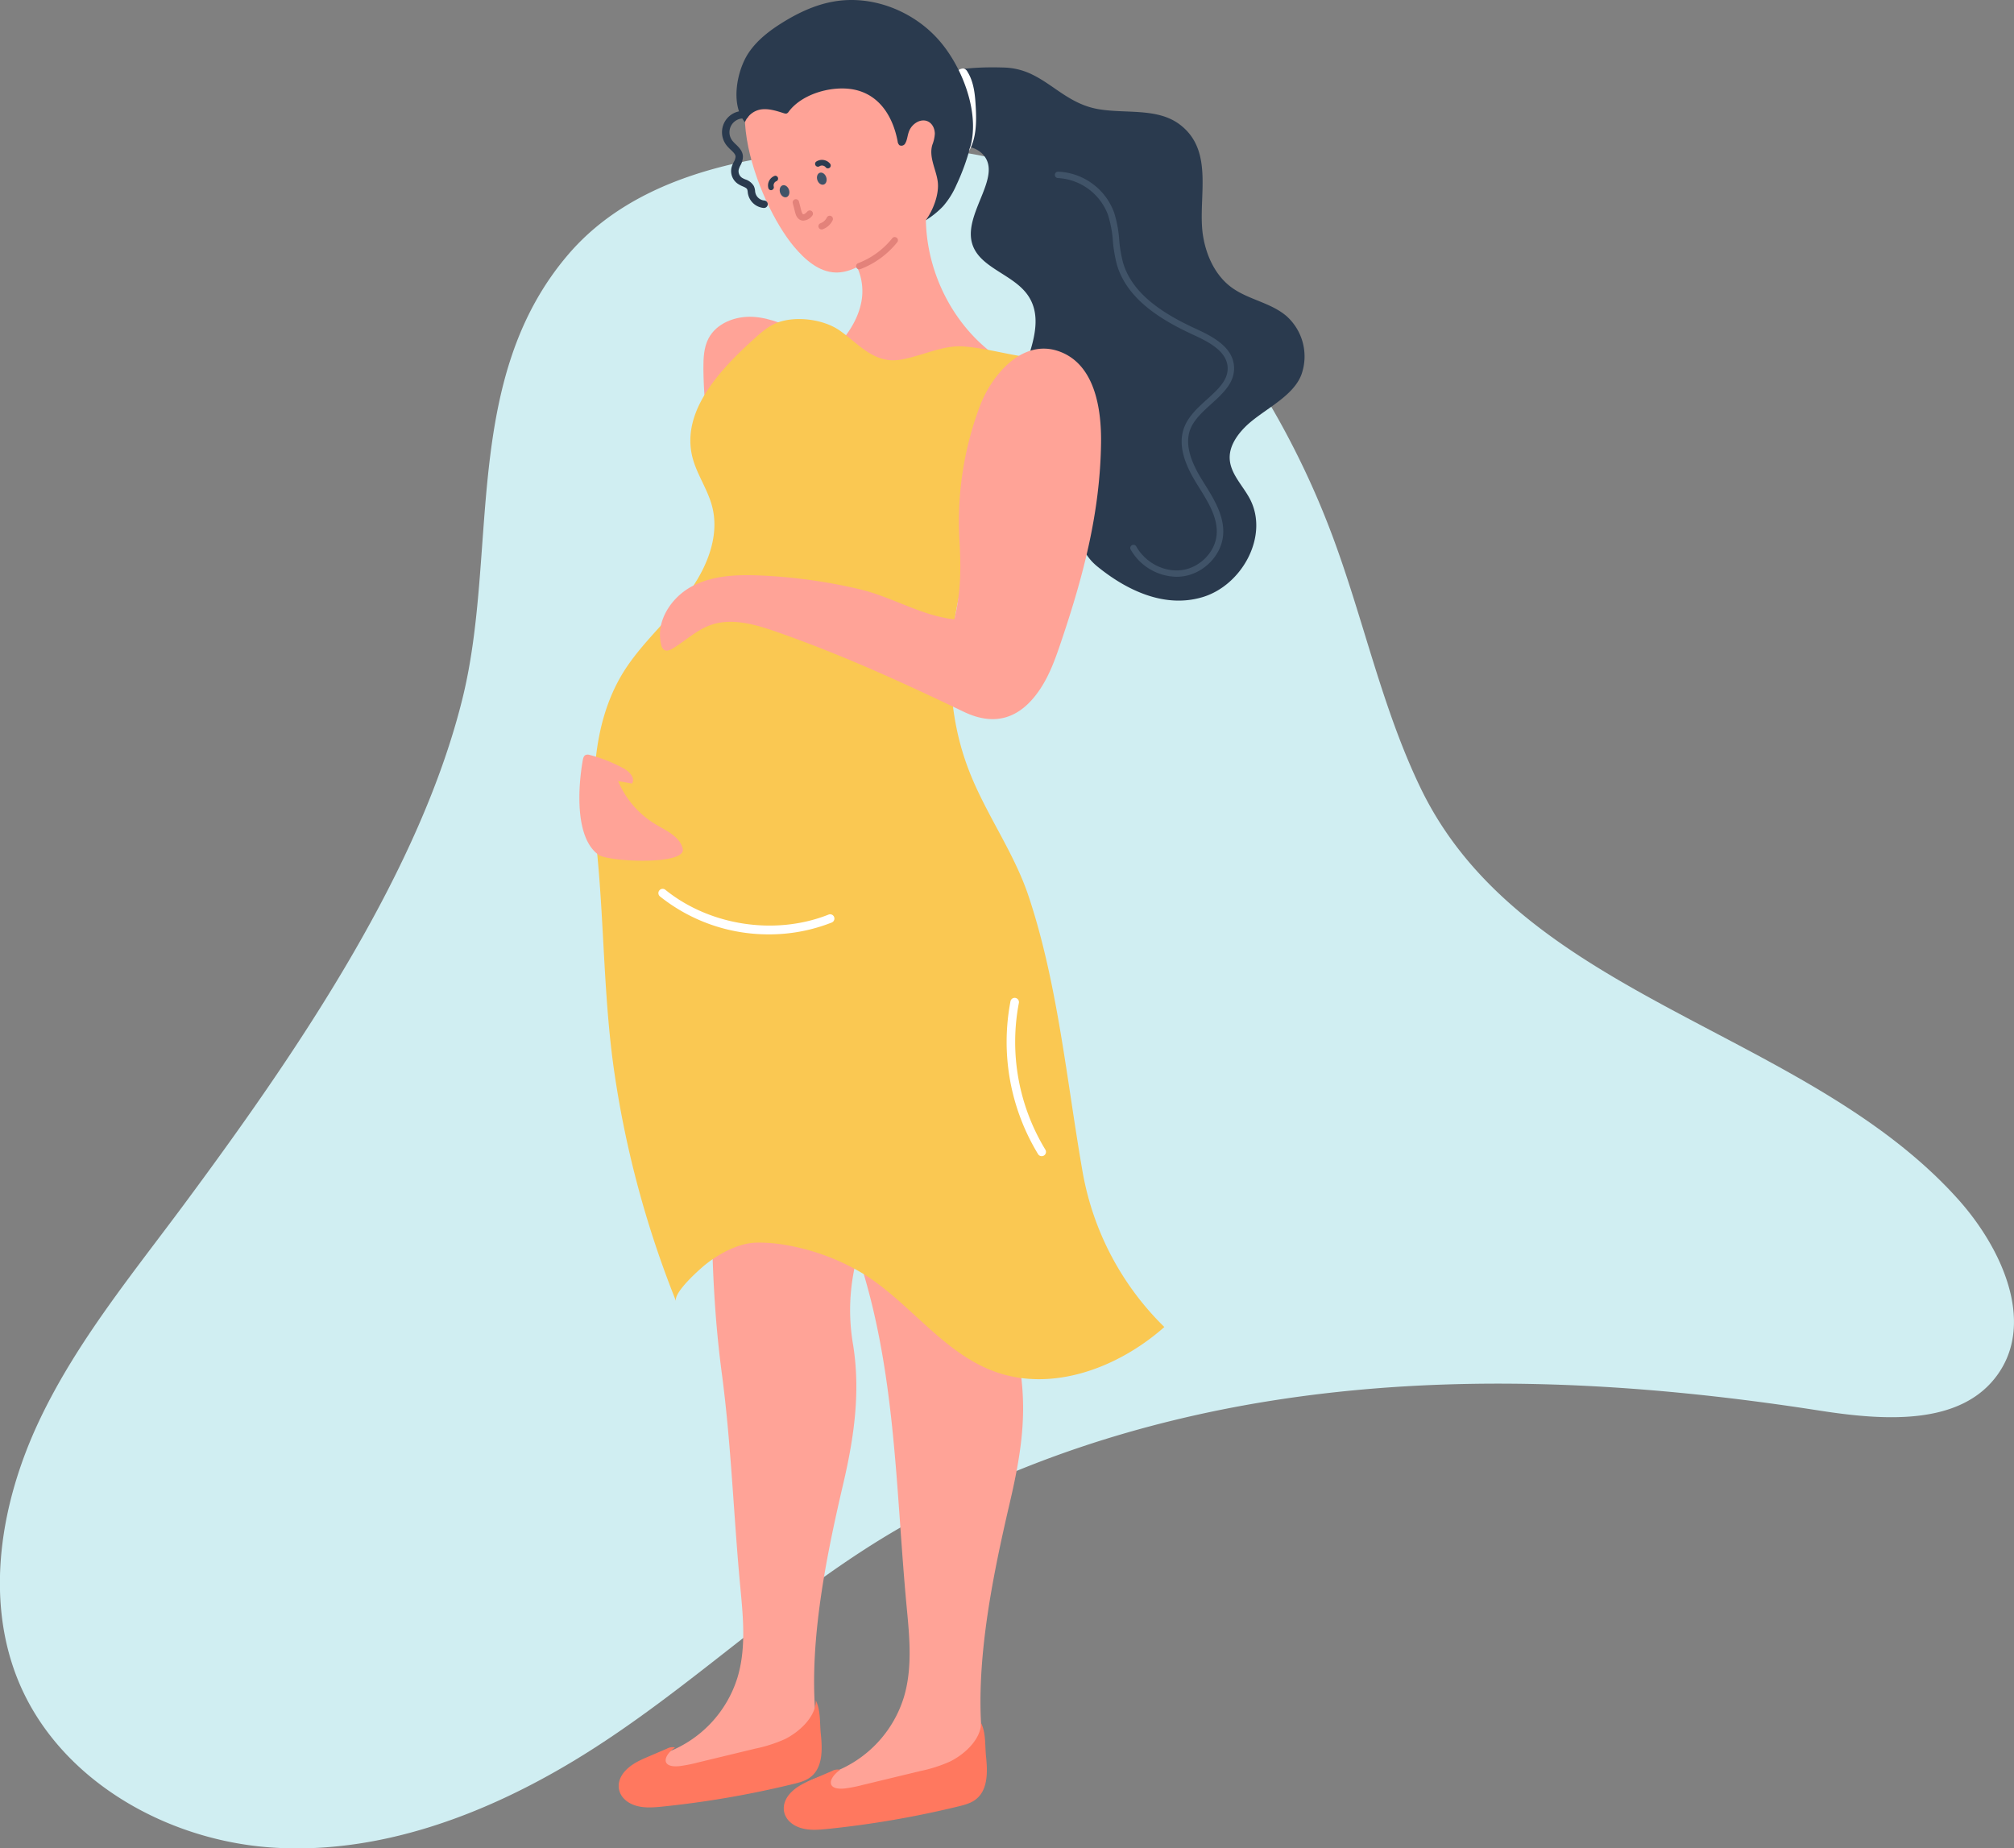 <svg xmlns="http://www.w3.org/2000/svg" viewBox="0 0 811.73 745"><rect x="0" y="0" width="811.73" height="745" fill="#808080" stroke="none"/><defs><style>.cls-1{fill:#d0eef2;}.cls-2{fill:#2a3a4e;}.cls-3{fill:#ffa397;}.cls-4{fill:#fac852;}.cls-5{fill:#fff;}.cls-6{fill:#405368;}.cls-7{fill:#e3827a;}.cls-8{fill:#2b3c50;}.cls-9{fill:#ff785f;}</style></defs><g id="Layer_2" data-name="Layer 2"><g id="Layer_1-2" data-name="Layer 1"><path class="cls-1" d="M142.56,383.85c19.26-33.32,35.4-68.09,43.86-102.4,14.5-58.87-.6-128.75,42.87-179.18C254.93,72.53,296.85,63.08,336,60.32c27.75-2,56.42-1.26,82.21,9.15,27.84,11.23,50.2,33,68.64,56.66a340.32,340.32,0,0,1,49.85,89c12.77,33.9,20.13,69.87,35.87,102.5,41,85,155.28,97.27,216.68,165.79,17.36,19.37,31,49,16.09,70.32s-46.59,18.76-72.3,14.76c-73.36-11.42-148.47-15.52-221.77-3.75C460,573,409.63,589.16,364.38,614.84c-47.65,27-86.33,66.68-133.24,94.93-36.74,22.14-79,37.82-121.78,34.87s-85.72-27.51-102-67.22c-13.63-33.32-7-72,8.34-104.58s38.69-60.55,60.05-89.53C97.89,453.36,122,419.43,142.56,383.85Z"/><path class="cls-2" d="M416.46,30.26c8.54,4.27,15,11.72,26,13.69s23.64-.58,32.72,6c14.82,10.81,7.22,30.35,9.74,45.36,1.32,7.9,4.95,15.74,11.4,20.5,6.65,4.9,15.57,6.09,21.93,11.36A21.79,21.79,0,0,1,524.52,151c-3.5,9.29-16.13,14.43-22.8,21.22-3.35,3.4-6.26,7.76-6.1,12.53.21,6.15,5.25,10.87,8.12,16.3,7.8,14.78-3,34.73-18.95,39.59-15.37,4.67-30.7-2.71-42.48-12.29C429.55,218,438,203.2,428.26,191.46c-4.39-5.3-12-7.07-16.41-12.35-13.42-16,14.16-42.33,2.64-59.78-5.91-9-20.26-11.31-22.82-21.72-3.05-12.39,13.33-27.46,3.85-36-4.62-4.18-12-2.31-17.92-4.16-8.09-2.52-12.42-13.15-8.39-20.6,5.38-9.94,26.07-9.9,35.5-9.63A27.5,27.5,0,0,1,416.46,30.26Z"/><path class="cls-3" d="M374.11,76.44c-4.3,24.67,6.31,51.35,26.38,66.34-9.06,2.08-15.23,1.36-24.29,3.44.8,1.09-1.19,2-2.53,1.92a203.15,203.15,0,0,1-38.24-6.65c5.6-5.56,10.4-12.33,11.79-20.1s-1.32-16.62-8-20.85A217.59,217.59,0,0,0,374.11,76.44Z"/><path class="cls-3" d="M323.66,134.29c-6.41-3.06-13-6.17-20.1-6.58s-14.84,2.5-18.06,8.82c-1.86,3.64-2,7.88-2,12q.06,7,.67,13.88c.18,2,1.35,4.62,3.22,4,8.21,5.31,18.91,2.45,26.11-4.17C321.28,155.07,322.4,144.74,323.66,134.29Z"/><path class="cls-3" d="M411.75,144.57c2,34.4-24.77,63.66-31.9,97.36-5.47,25.88-1.09,47.23,9.89,71,5.62,12.18,12.5,24,15.52,37,5.89,25.46-5.13,45.92-10,70-4.29,21.39-4.78,47.49-.93,69,3.26,18.26,10.86,35.46,15.05,53.53,5.3,22.9,2.89,40.57-2.38,63.18-7.17,30.76-15,68.63-10.51,100.29,2.33,16.34-1.1,17.59-18.6,21.9a259.33,259.33,0,0,1-50.49,7.29,11.69,11.69,0,0,1-5.14-.57c-4.91-2.12-4.46-9.81-.65-13.56s9.38-4.88,14.39-6.74a47.18,47.18,0,0,0,28.29-30.15c3.45-11.46,2.35-23.74,1.21-35.65-4.69-49.34-4.23-98-20.81-145.64-3.05-8.78-6.44-17.43-9.82-26.09-10.82-27.64-19.66-61.16-35.33-86.33-13.27-21.3-38.29-35.64-48.48-58.8s3.41-54.93,18.46-73.23c7.27-8.84,14.3-17.67,21.17-26.82,6.28-8.34,5.88-16.38,1.12-26-4-8-9.49-15.81-9.32-24.72a20.52,20.52,0,0,1,5.8-13.81c3.1-3.17,7.13-5.23,10.75-7.8A44.64,44.64,0,0,0,309.46,149c2.46-3.4,3.57-8.74,6.21-11.73,4.92-5.55,14.66-2.67,20.65-.89C361.21,143.82,385.7,147.87,411.75,144.57Z"/><path class="cls-3" d="M341.35,387a135.65,135.65,0,0,1,17.1-.87c6,.07,12.91,1,16.27,6,2.2,3.29,2.27,7.51,2.26,11.47-.05,25.6-.56,40.52-13.22,62.21-14.13,24.2-24.77,47.6-19.95,76.08,3.07,18.87.44,37.32-3.86,55.77-7.18,30.75-15,68.63-10.51,100.29,2.33,16.34-1.1,17.59-18.61,21.9a259.12,259.12,0,0,1-50.48,7.29,11.75,11.75,0,0,1-5.15-.57c-4.9-2.12-4.45-9.82-.64-13.56s9.38-4.89,14.39-6.75a47.14,47.14,0,0,0,28.29-30.14c3.45-11.46,2.34-23.74,1.21-35.65-2.76-29-3.7-58.1-7.53-86.95-5.07-38.17-4.15-73.23-4-111.75.05-12.89.48-26.91,8.65-36.88,6.09-7.44,15.5-11.28,24.76-13.84A136.32,136.32,0,0,1,341.35,387Z"/><path class="cls-4" d="M316.31,501.74a90.16,90.16,0,0,1,32.18,12c18.45,11.68,31.71,31.47,52.2,39,23.29,8.6,50-1.4,68.59-17.88a115.59,115.59,0,0,1-32.91-62.33c-6.4-36.52-10-76-21.81-111.33-5.91-17.73-17.27-33.15-24-50.57-11.24-28.91-8.95-62,2.31-90.89,8.83-22.63,23.12-44,24.14-68.28.09-2.17,0-4.58-1.53-6.13-1.25-1.28-3.14-1.64-4.91-1.93-7.36-1.24-15-3.28-22.47-3.77-6.45-.42-12.84,2.17-19.2,3.94-3.33.93-6.75,1.87-10.21,1.6-8.37-.67-14-7.72-20.54-12.14s-17.48-5.76-24.8-3c-3.68,1.39-6.69,4.08-9.61,6.72-13.87,12.54-29.08,29-24.74,47.22,1.68,7,6.17,13.08,8,20.06,3.33,12.66-2.64,26-10.61,36.39s-18,19.16-25,30.27c-13.13,21.07-13.23,47.6-10.8,72.31,3,30.13,2.69,60.47,7.21,90.52a406.14,406.14,0,0,0,24.71,91c-1.38-3.42,9.79-13.26,12.09-15.06,5.47-4.3,13.14-8.45,20.27-8.62A61.46,61.46,0,0,1,316.31,501.74Z"/><path class="cls-3" d="M389.17,183.66a131.45,131.45,0,0,1,5.75-19.95c4.61-12.25,16.8-27.13,31.5-22.24,15,5,17.54,23.58,17.35,37.12-.38,27.71-7,53-15.74,79-2.31,6.88-4.67,13.85-8.66,19.92-7.89,12-18.17,15.49-30.9,9.39-24.56-11.77-48.47-22.7-74.13-31.76-9.14-3.23-19.22-6.47-28.3-3.08-5.49,2.05-9.84,6.27-14.86,9.3-1.08.65-2.47,1.24-3.53.55a3.26,3.26,0,0,1-1.16-2c-2.39-9.27,3.93-19.07,12.38-23.57s18.47-4.8,28-4.37a214.62,214.62,0,0,1,39.56,5.52c12.9,3,25.05,10.74,38.21,12.14,2.64-11,2.73-20.5,2.05-31.76A131.74,131.74,0,0,1,389.17,183.66Z"/><path class="cls-3" d="M275.17,342.07c-1.18-4.9-6.57-7.22-10.9-9.8a37.18,37.18,0,0,1-15.14-17.45l5.56,1c1.52-2.15-1-4.84-3.34-6.11a60.26,60.26,0,0,0-13.65-5.42,2.56,2.56,0,0,0-1.66,0c-.75.33-1,1.25-1.14,2.05-1.82,10.12-3.49,31.25,6.38,38.22C245.4,347.39,276.78,348.82,275.17,342.07Z"/><path class="cls-5" d="M309.87,376.6A70,70,0,0,1,266,361.31a1.72,1.72,0,1,1,2.16-2.68c17.93,14.51,44.36,18.52,65.78,10a1.72,1.72,0,1,1,1.28,3.2A68.5,68.5,0,0,1,309.87,376.6Z"/><path class="cls-5" d="M419.86,466a1.72,1.72,0,0,1-1.47-.82,87.09,87.09,0,0,1-11.12-61.6,1.72,1.72,0,0,1,3.38.67,83.53,83.53,0,0,0,10.68,59.13,1.72,1.72,0,0,1-.57,2.36A1.65,1.65,0,0,1,419.86,466Z"/><path class="cls-3" d="M320,99.39c4.36,5.2,10,10.25,16.75,10.44,5.24.15,10.06-2.65,14.48-5.46q8.39-5.34,16.42-11.19c5.25-3.83,10.61-8.1,13.08-14.11,2.77-6.74,1.39-14.47-1.05-21.33-4.39-12.36-12.29-23.65-23.16-31S331.7,16.29,319,19.48C284.49,28.12,305.2,81.82,320,99.39Z"/><path class="cls-2" d="M316.79,45.78a1,1,0,0,0,.35-.07,1.88,1.88,0,0,0,.74-.69c5.56-7.53,18.48-10.91,27.3-8.7,9.75,2.45,14.79,11.14,16.6,20.6a2.49,2.49,0,0,0,.73,1.61,1.74,1.74,0,0,0,2.37-.8c.74-1.28.85-2.86,1.3-4.24a7.19,7.19,0,0,1,4.14-4.6c3.69-1.34,6.39,1.38,6.46,5a14.54,14.54,0,0,1-1,4.46c-1.52,5,1.52,9.89,2.16,14.79.7,5.26-2,11.8-4.8,15.62a34.76,34.76,0,0,0,7-5.67,33,33,0,0,0,5.31-8.47,89.57,89.57,0,0,0,6-16.93c3-13.76-4-31.13-12.88-41.33C368.1,4.33,351.34-2.21,335.68.68,328.42,2,321.61,5.22,315.34,9.12c-5.19,3.23-10.17,7.05-13.59,12.13-4.76,7.08-7.46,20.84-1.51,28a8.41,8.41,0,0,1,6.53-5.15c3.12-.42,6.23.6,9.23,1.56A2.64,2.64,0,0,0,316.79,45.78Z"/><path class="cls-2" d="M307.83,83.81h-.12a7.11,7.11,0,0,1-6.23-5.62c-.05-.26-.09-.54-.12-.81a3.85,3.85,0,0,0-.22-1.08c-.26-.52-1-.85-1.89-1.23a11.12,11.12,0,0,1-1.88-1,6.22,6.22,0,0,1-2.53-6.56,10.85,10.85,0,0,1,.9-2.21,5.06,5.06,0,0,0,.72-2.13c0-1-.93-1.85-2-2.86a17.14,17.14,0,0,1-1.6-1.69,8.57,8.57,0,0,1,7.55-13.86,1.5,1.5,0,1,1-.29,3,5.57,5.57,0,0,0-4.91,9,14.39,14.39,0,0,0,1.34,1.4c1.31,1.28,2.81,2.72,2.88,4.92a7.4,7.4,0,0,1-1,3.57,8.06,8.06,0,0,0-.67,1.6A3.22,3.22,0,0,0,299,71.61a8.69,8.69,0,0,0,1.4.7A6.07,6.07,0,0,1,303.83,75a5.93,5.93,0,0,1,.51,2c0,.21.05.42.09.63A4.07,4.07,0,0,0,308,80.81a1.5,1.5,0,0,1-.13,3Z"/><path class="cls-5" d="M391.48,57.64c-.22,1.06-.68,2.24-1,3.35,3.08-5.3,3.12-11.83,2.78-18-.27-4.86-.74-9.93-3.32-14.06a2.49,2.49,0,0,0-1.5-1.3,2.57,2.57,0,0,0-1.28.19c-.36.11-.55.22-.83.33C390.92,37.43,393.48,48.34,391.48,57.64Z"/><path class="cls-6" d="M474.2,232.47a21.73,21.73,0,0,1-18.51-11,1.29,1.29,0,0,1,2.25-1.26c3.66,6.53,11.15,10.47,18.26,9.58,7.3-.92,13.51-7.16,14.15-14.2.61-6.79-3.34-13.12-7.16-19.25l-.81-1.3c-3.71-6-8.27-14.89-5-23,1.76-4.43,5.48-7.81,9.09-11.07,4.54-4.12,8.84-8,8.29-13.36-.59-5.83-6.79-9.44-13.4-12.47-12.31-5.65-27-14-31.21-28.51a54.65,54.65,0,0,1-1.62-9.65,45.44,45.44,0,0,0-2-10.48A22.84,22.84,0,0,0,426.4,71.77a1.29,1.29,0,1,1,.08-2.58A25.15,25.15,0,0,1,449,85.57a47.29,47.29,0,0,1,2.09,11.08,53.29,53.29,0,0,0,1.54,9.19c3.93,13.51,18,21.47,29.81,26.89,7.3,3.36,14.16,7.44,14.89,14.55.68,6.66-4.31,11.17-9.13,15.54-3.38,3.07-6.88,6.24-8.42,10.11-2.8,7.06,1.42,15.21,4.83,20.72l.81,1.3c3.86,6.18,8.23,13.19,7.54,20.84-.74,8.21-7.94,15.47-16.4,16.53A18,18,0,0,1,474.2,232.47Z"/><ellipse class="cls-6" cx="316.2" cy="77.06" rx="1.88" ry="2.5" transform="translate(-7.93 106.37) rotate(-18.86)"/><ellipse class="cls-6" cx="331.22" cy="71.99" rx="1.88" ry="2.5" transform="translate(-5.49 110.95) rotate(-18.86)"/><path class="cls-7" d="M323.8,88.93a2.82,2.82,0,0,1-1.16-.24c-1.53-.66-2-2.38-2.2-3.21l-.92-3.58a1.29,1.29,0,0,1,2.5-.65l.92,3.58c.1.36.35,1.33.72,1.49s1-.29,1.75-1.07a1.28,1.28,0,0,1,1.82-.1,1.31,1.31,0,0,1,.1,1.83A4.86,4.86,0,0,1,323.8,88.93Z"/><path class="cls-7" d="M331.14,92.48a1.29,1.29,0,0,1-.44-2.5,4.64,4.64,0,0,0,2.55-2.3,1.29,1.29,0,1,1,2.33,1.12,7.15,7.15,0,0,1-4,3.61A1.29,1.29,0,0,1,331.14,92.48Z"/><path class="cls-8" d="M333.68,67.86a1.12,1.12,0,0,1-.91-.46,1.92,1.92,0,0,0-2.51-.37,1.15,1.15,0,0,1-1.34-1.86,4.23,4.23,0,0,1,5.67.85,1.15,1.15,0,0,1-.91,1.84Z"/><path class="cls-8" d="M310.78,76.66a1.14,1.14,0,0,1-1.09-.82,4.13,4.13,0,0,1,2.67-5A1.15,1.15,0,0,1,313,73a1.83,1.83,0,0,0-1.15,2.16,1.16,1.16,0,0,1-.76,1.43A1.4,1.4,0,0,1,310.78,76.66Z"/><path class="cls-7" d="M346.34,108.57a1.29,1.29,0,0,1-.46-2.5,32.5,32.5,0,0,0,13.86-10.19,1.3,1.3,0,0,1,2,1.61,35.1,35.1,0,0,1-15,11A1.25,1.25,0,0,1,346.34,108.57Z"/><path class="cls-9" d="M340.45,720.85a55.94,55.94,0,0,0,7.25-1.42l23.2-5.6a58.08,58.08,0,0,0,11.92-3.8c5.7-2.77,12.57-8.87,12.59-15.61,2,4.14,1.53,8.84,2,13.43.65,6.16.85,13.46-4,17.31-2,1.63-4.65,2.31-7.18,2.93a392,392,0,0,1-52.7,9.07c-3.68.37-7.47.69-11-.46-6.93-2.27-8.89-9-3.68-14.28,2.56-2.62,6-4.13,9.4-5.57l7-3a4.65,4.65,0,0,1,3.35-.52C333.47,717.06,333.21,721.61,340.45,720.85Z"/><path class="cls-9" d="M273.86,711.84a56.27,56.27,0,0,0,7.25-1.42l23.19-5.6a58.59,58.59,0,0,0,11.93-3.8c5.69-2.78,12.57-8.87,12.59-15.62,2,4.15,1.53,8.85,2,13.44.65,6.16.86,13.46-4,17.31-2,1.62-4.65,2.31-7.18,2.92A390.54,390.54,0,0,1,267,728.15c-3.67.37-7.47.68-11-.46-6.94-2.27-8.9-9-3.68-14.28,2.56-2.63,6-4.13,9.4-5.57l7-3a4.64,4.64,0,0,1,3.35-.52C266.88,708.05,266.62,712.6,273.86,711.84Z"/></g></g></svg>